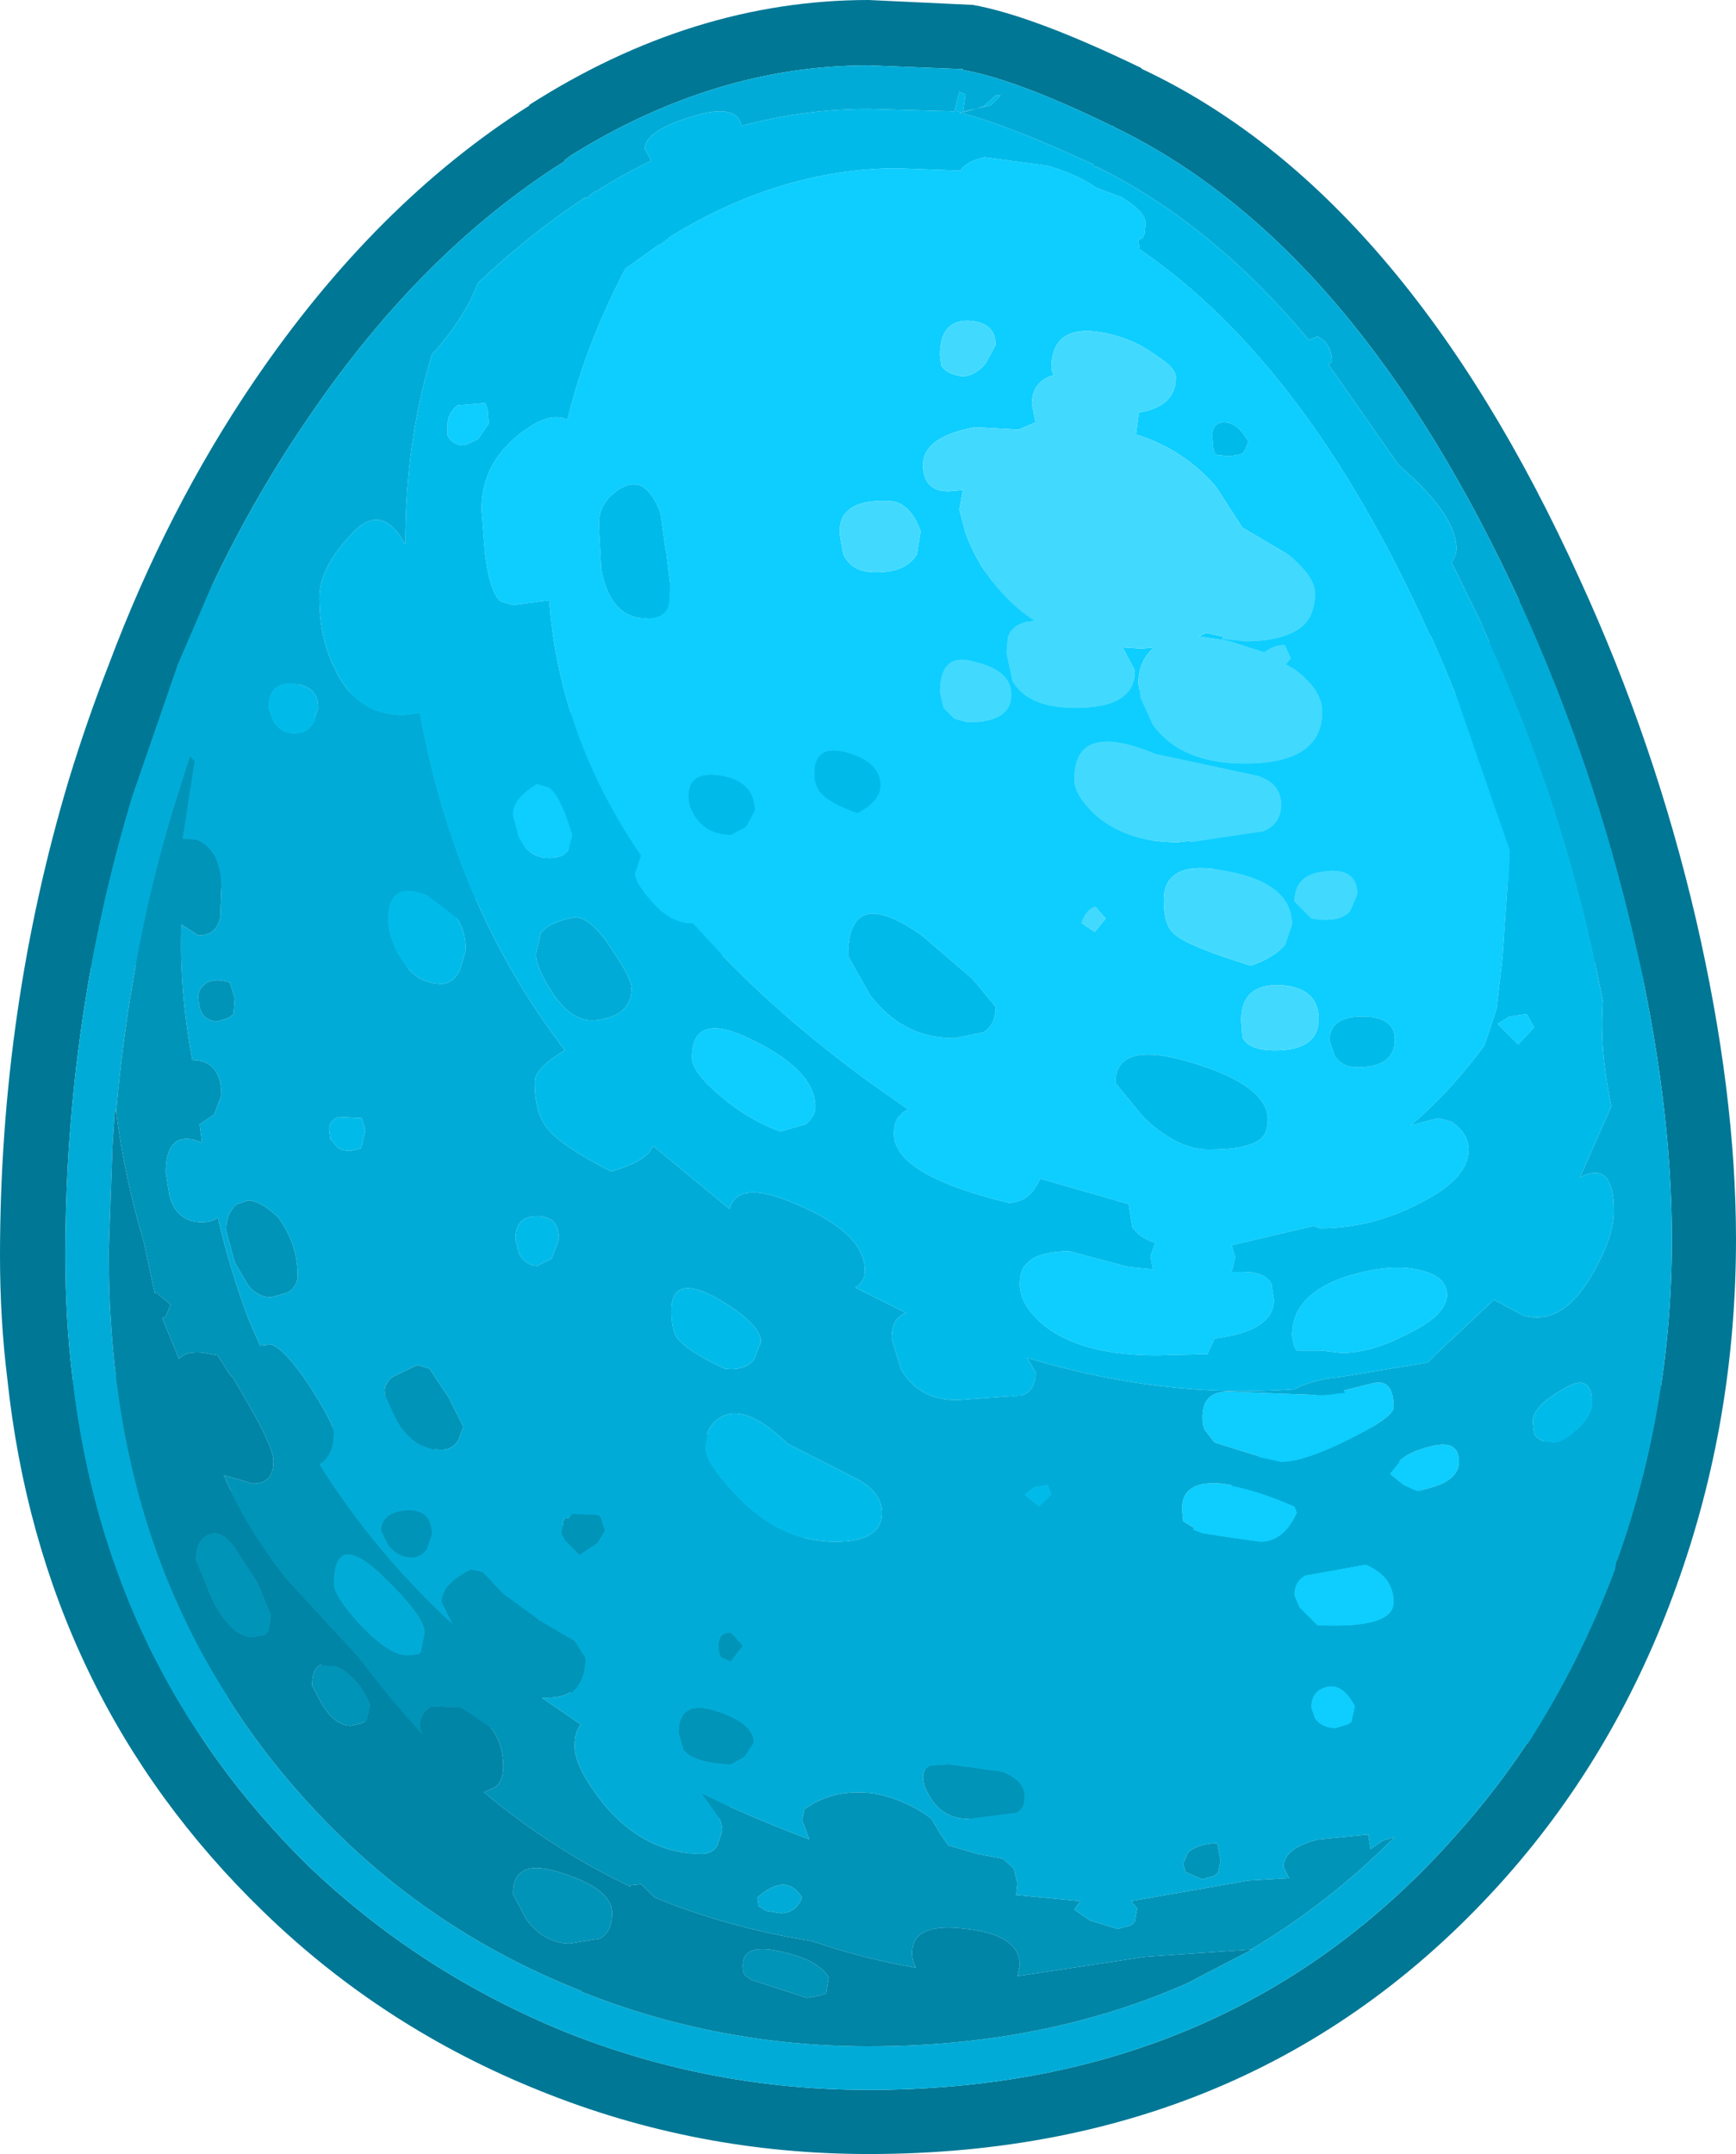 <?xml version="1.0" encoding="UTF-8" standalone="no"?>
<svg xmlns:ffdec="https://www.free-decompiler.com/flash" xmlns:xlink="http://www.w3.org/1999/xlink" ffdec:objectType="frame" height="89.0px" width="71.75px" xmlns="http://www.w3.org/2000/svg">
  <g transform="matrix(1.0, 0.0, 0.0, 1.0, 0.0, 0.0)">
    <use ffdec:characterId="4437" height="89.0" transform="matrix(1.0, 0.0, 0.0, 1.0, 0.0, 0.0)" width="71.75" xlink:href="#shape0"/>
    <filter id="filter0">
      <feColorMatrix in="SourceGraphic" result="filterResult0" type="matrix" values="-0.349 3.045 -1.696 0.0 0.157 0.043 0.259 0.698 0.0 0.157 1.882 0.218 -1.1 0.0 0.157 0.0 0.0 0.0 1.0 0.0"/>
    </filter>
    <use ffdec:characterId="1026" filter="url(#filter0)" height="54.75" transform="matrix(1.0, 0.0, 0.0, 1.0, 2.85, 21.9)" width="65.95" xlink:href="#sprite0"/>
  </g>
  <defs>
    <g id="shape0" transform="matrix(1.0, 0.0, 0.0, 1.0, 0.0, 0.0)">
      <path d="M43.3 6.85 Q44.5 7.2 45.3 7.75 L46.35 8.15 Q47.35 8.75 47.35 9.25 L47.3 9.7 47.2 9.85 47.05 9.9 47.1 10.3 Q54.05 15.05 59.05 26.15 L59.1 26.25 59.15 26.3 Q61.05 30.6 62.4 35.15 L62.1 39.55 61.85 41.7 61.35 43.2 Q59.9 45.15 58.3 46.5 L59.45 46.2 60.0 46.35 Q60.7 46.85 60.7 47.5 60.7 48.7 58.7 49.7 56.7 50.75 54.55 50.75 L54.3 50.65 50.9 51.45 51.05 51.95 50.9 52.55 51.35 52.55 Q52.3 52.55 52.55 53.05 L52.65 53.7 Q52.65 55.0 50.2 55.3 L49.9 55.95 47.85 56.0 Q44.75 56.0 43.2 54.8 42.15 53.95 42.15 53.05 42.15 52.5 42.4 52.25 42.85 51.7 44.2 51.7 L46.65 52.35 47.65 52.45 47.55 51.9 47.75 51.35 Q47.1 51.15 46.8 50.7 L46.65 49.75 43.0 48.7 42.8 49.05 Q42.45 49.65 41.7 49.7 36.95 48.55 36.95 46.85 36.95 46.25 37.25 46.05 37.35 45.9 37.55 45.85 L35.85 44.65 Q31.55 41.5 28.65 38.15 27.7 38.15 26.9 37.2 26.25 36.45 26.25 36.1 L26.5 35.35 Q23.1 30.35 22.7 24.8 L21.2 25.0 20.7 24.85 Q20.25 24.5 20.05 22.9 L19.9 21.05 Q19.9 18.9 21.95 17.6 22.75 17.1 23.35 17.3 L23.45 17.35 Q24.2 14.25 25.85 11.1 L27.25 10.1 27.3 10.1 27.5 9.95 27.75 9.75 Q32.25 7.0 37.0 6.95 L39.7 7.05 Q39.95 6.65 40.7 6.5 L43.3 6.85 M46.95 17.95 L47.05 17.2 47.05 17.05 Q48.6 16.8 48.6 15.6 48.6 15.2 47.8 14.7 47.0 14.1 46.05 13.85 43.45 13.15 43.45 15.25 L43.55 15.5 Q42.65 15.75 42.65 16.7 L42.8 17.45 42.1 17.75 40.3 17.65 Q38.15 18.05 38.15 19.2 38.15 20.3 39.2 20.3 L39.8 20.25 39.65 21.05 39.9 22.0 Q40.3 23.1 40.95 23.95 L42.75 25.65 42.4 25.7 Q41.8 25.85 41.65 26.35 L41.6 27.0 41.85 28.15 Q42.5 29.25 44.45 29.25 46.9 29.25 46.9 27.7 L46.4 26.75 47.2 26.8 47.7 26.75 Q47.05 27.3 47.05 28.25 L47.15 28.85 47.65 29.95 Q48.8 31.55 51.45 31.55 54.65 31.55 54.65 29.4 54.65 28.5 53.5 27.65 L53.15 27.45 53.35 27.2 53.1 26.65 Q52.65 26.65 52.25 26.95 L50.85 26.5 49.55 26.3 49.85 26.15 51.45 26.5 Q53.05 26.5 53.8 25.9 54.35 25.45 54.35 24.5 54.35 23.85 53.3 22.95 L51.35 21.8 50.25 20.1 Q48.9 18.55 46.95 17.95 M50.6 17.45 Q50.1 17.45 50.1 18.05 L50.15 18.55 50.2 18.7 50.3 18.8 50.85 18.85 51.35 18.75 51.45 18.6 51.6 18.25 Q51.15 17.45 50.6 17.45 M44.85 37.8 L44.7 38.15 45.25 38.5 45.7 37.95 45.25 37.45 44.85 37.8 M48.1 37.2 Q48.1 38.25 48.55 38.6 49.1 39.1 51.7 39.9 53.4 39.3 53.4 38.2 53.4 36.5 50.75 36.0 48.1 35.45 48.1 37.2 M56.1 36.95 Q56.1 35.85 54.8 36.0 53.5 36.1 53.5 37.25 L54.2 37.95 Q55.35 38.15 55.8 37.65 L56.1 36.95 M52.95 33.25 Q52.95 32.35 51.95 32.05 L47.75 31.15 Q44.4 29.75 44.4 32.2 44.4 32.85 45.25 33.65 46.5 34.8 48.7 34.8 L52.2 34.35 Q52.95 34.05 52.95 33.25 M40.75 15.0 L41.15 14.25 Q41.15 13.3 40.0 13.25 38.85 13.25 38.85 14.65 L38.9 15.1 Q39.1 15.45 39.75 15.55 40.3 15.55 40.75 15.0 M57.65 42.95 Q57.65 42.0 56.3 42.0 54.95 42.0 54.95 43.0 L55.15 43.6 Q55.45 44.1 56.1 44.1 57.65 44.1 57.65 42.95 M46.1 44.75 L47.25 46.15 Q48.65 47.5 49.95 47.5 51.5 47.5 52.05 47.1 52.4 46.85 52.4 46.25 52.4 44.85 49.25 43.9 46.1 42.95 46.1 44.75 M40.65 42.65 Q41.15 42.35 41.15 41.6 L40.2 40.45 38.1 38.65 Q35.05 36.5 35.05 39.5 L35.95 41.1 Q37.3 42.9 39.45 42.9 L40.65 42.65 M51.3 42.15 L51.35 42.85 Q51.6 43.4 52.7 43.4 54.5 43.4 54.5 42.1 54.5 40.8 52.9 40.7 51.3 40.65 51.3 42.15 M61.9 42.3 L62.4 42.0 63.1 41.9 63.4 42.45 62.75 43.15 61.9 42.3 M27.5 22.65 L27.3 21.2 Q26.7 19.6 25.7 20.15 24.75 20.7 24.75 21.65 L24.85 23.55 Q25.25 25.55 26.7 25.55 27.5 25.55 27.65 25.0 L27.7 24.15 27.55 22.9 27.5 22.65 M34.7 22.05 L34.85 22.9 Q35.2 23.65 36.2 23.65 37.45 23.65 37.9 22.9 L38.05 21.95 Q37.6 20.7 36.7 20.7 35.4 20.65 34.95 21.2 34.7 21.45 34.7 22.05 M18.9 16.75 L20.05 16.65 20.15 16.9 20.2 17.5 19.75 18.15 19.2 18.4 Q18.7 18.4 18.5 18.0 L18.5 17.5 Q18.5 17.1 18.9 16.75 M39.45 29.7 L40.0 29.85 Q41.8 29.85 41.8 28.7 41.8 27.7 40.3 27.35 38.85 26.9 38.85 28.6 L39.0 29.25 39.45 29.7 M35.05 31.1 Q33.65 30.7 33.65 31.95 33.65 32.5 33.95 32.8 L35.45 33.6 Q36.4 33.1 36.4 32.45 36.4 31.5 35.05 31.1 M30.85 34.15 L31.2 33.5 Q31.2 32.3 29.85 32.05 28.45 31.8 28.45 32.9 28.45 33.4 28.8 33.85 29.3 34.5 30.2 34.5 30.5 34.5 30.85 34.15 M22.7 35.45 Q21.85 35.45 21.45 34.6 L21.2 33.65 Q21.2 33.0 22.2 32.4 L22.7 32.55 23.35 33.6 23.65 34.5 Q23.65 35.45 22.7 35.45 M28.6 43.7 Q28.6 41.7 31.15 43.0 33.7 44.25 33.7 45.75 33.7 46.1 33.3 46.45 L32.25 46.75 Q30.9 46.25 29.8 45.3 28.6 44.3 28.6 43.7 M59.8 53.5 Q59.8 54.35 58.1 55.15 56.65 55.9 55.45 55.9 L54.6 55.8 53.6 55.8 53.5 55.65 53.4 55.2 Q53.4 53.15 56.6 52.5 57.85 52.25 58.75 52.5 59.8 52.75 59.8 53.5 M54.75 57.65 L56.75 57.15 Q57.6 56.95 57.6 58.15 57.6 58.55 55.8 59.45 53.9 60.4 52.95 60.4 L51.8 60.1 50.2 59.6 49.85 59.15 Q49.7 59.0 49.7 58.55 49.7 57.5 50.75 57.5 L54.75 57.65 M59.0 59.8 Q60.3 59.4 60.3 60.4 60.3 61.3 58.55 61.6 L58.0 61.35 57.45 60.9 Q57.8 60.1 59.0 59.8 M48.9 62.85 L48.85 62.35 Q48.85 61.15 50.5 61.3 51.7 61.45 53.5 62.25 L53.6 62.5 Q53.05 63.7 52.1 63.7 L51.0 63.55 49.7 63.35 48.9 62.85 M57.6 66.2 Q57.6 67.3 54.45 67.15 L53.7 66.4 53.5 65.9 Q53.5 65.35 53.95 65.1 L56.45 64.65 Q57.6 65.15 57.6 66.2 M54.2 70.55 Q54.2 69.85 54.85 69.7 55.5 69.55 56.0 70.5 L55.85 71.15 55.7 71.25 55.2 71.4 Q54.65 71.4 54.35 71.0 L54.2 70.55" fill="#0dceff" fill-rule="evenodd" stroke="none"/>
      <path d="M40.95 4.35 L39.65 4.65 Q41.65 5.15 45.2 6.8 L45.2 6.85 45.25 6.9 45.35 6.9 Q50.1 9.25 54.1 14.05 L54.45 13.9 Q55.05 14.2 55.05 14.95 L54.9 15.05 57.8 19.2 58.4 19.75 Q60.2 21.45 60.2 22.7 L60.15 22.95 60.0 23.25 61.25 25.8 61.25 25.85 Q64.15 32.1 65.75 39.0 L66.25 41.35 Q66.1 43.4 66.6 45.7 L65.3 48.65 Q66.7 47.9 66.7 50.05 66.7 51.15 65.75 52.75 64.55 54.8 62.95 54.35 L61.75 53.7 59.3 56.0 59.0 56.3 55.35 56.9 Q54.25 57.0 53.5 57.4 48.05 57.8 42.45 56.1 L42.8 56.7 Q42.8 57.45 42.25 57.65 L39.55 57.85 Q38.0 57.85 37.25 56.6 L36.85 55.3 Q36.85 54.45 37.45 54.25 L35.35 53.2 Q35.75 52.95 35.75 52.5 35.75 50.95 32.9 49.75 30.5 48.7 30.15 49.95 L27.0 47.35 26.8 47.65 Q26.35 48.1 25.25 48.4 23.2 47.35 22.6 46.6 22.1 45.95 22.1 44.7 22.1 44.2 23.1 43.55 L23.35 43.4 Q18.8 37.45 17.35 29.45 L16.7 29.55 Q14.7 29.55 13.8 27.55 13.2 26.3 13.2 24.7 13.2 23.5 14.45 22.15 15.75 20.65 16.75 22.5 16.75 18.25 17.85 14.65 19.2 13.15 19.75 11.7 21.85 9.7 24.2 8.15 L24.15 8.2 24.3 8.15 24.35 8.1 24.6 7.9 24.65 7.9 Q25.75 7.2 26.9 6.65 L26.9 6.6 26.65 6.15 Q26.65 5.4 28.65 4.8 30.45 4.25 30.65 5.2 33.25 4.5 35.9 4.5 L39.4 4.6 39.45 4.6 39.65 3.8 39.9 3.9 39.8 4.65 40.65 4.4 41.15 3.95 41.35 3.95 40.95 4.35 M43.3 6.85 L40.7 6.5 Q39.95 6.65 39.7 7.05 L37.0 6.95 Q32.25 7.0 27.75 9.75 L27.5 9.95 27.3 10.1 27.25 10.1 25.85 11.1 Q24.2 14.25 23.45 17.35 L23.35 17.3 Q22.75 17.1 21.95 17.6 19.9 18.9 19.9 21.05 L20.05 22.9 Q20.25 24.5 20.7 24.85 L21.2 25.0 22.7 24.8 Q23.1 30.35 26.5 35.35 L26.25 36.1 Q26.25 36.45 26.9 37.2 27.7 38.15 28.65 38.15 31.55 41.5 35.85 44.65 L37.55 45.85 Q37.35 45.9 37.25 46.05 36.95 46.25 36.95 46.85 36.95 48.55 41.7 49.7 42.45 49.65 42.8 49.05 L43.0 48.7 46.65 49.75 46.8 50.7 Q47.1 51.15 47.75 51.35 L47.55 51.9 47.65 52.45 46.65 52.35 44.2 51.7 Q42.85 51.7 42.4 52.25 42.15 52.5 42.15 53.05 42.15 53.95 43.2 54.8 44.75 56.0 47.85 56.0 L49.9 55.95 50.2 55.3 Q52.65 55.0 52.65 53.7 L52.55 53.05 Q52.3 52.55 51.35 52.55 L50.9 52.55 51.05 51.95 50.9 51.45 54.3 50.65 54.55 50.75 Q56.7 50.75 58.7 49.7 60.7 48.7 60.7 47.5 60.7 46.85 60.0 46.35 L59.45 46.2 58.3 46.5 Q59.9 45.15 61.35 43.2 L61.85 41.7 62.1 39.55 62.4 35.15 Q61.05 30.6 59.15 26.3 L59.1 26.25 59.05 26.15 Q54.05 15.05 47.1 10.3 L47.05 9.9 47.2 9.85 47.3 9.7 47.35 9.25 Q47.35 8.75 46.35 8.15 L45.3 7.75 Q44.5 7.2 43.3 6.85 M50.6 17.45 Q51.15 17.45 51.6 18.25 L51.45 18.6 51.35 18.75 50.85 18.85 50.3 18.8 50.2 18.7 50.15 18.55 50.1 18.05 Q50.1 17.45 50.6 17.45 M40.65 42.65 L39.45 42.9 Q37.3 42.9 35.95 41.1 L35.05 39.5 Q35.05 36.5 38.1 38.65 L40.2 40.45 41.15 41.6 Q41.15 42.35 40.65 42.65 M46.1 44.75 Q46.1 42.95 49.25 43.9 52.4 44.85 52.4 46.25 52.4 46.85 52.05 47.1 51.5 47.5 49.95 47.5 48.65 47.5 47.25 46.15 L46.1 44.75 M57.65 42.95 Q57.65 44.1 56.1 44.1 55.45 44.1 55.15 43.6 L54.95 43.0 Q54.95 42.0 56.3 42.0 57.65 42.0 57.65 42.95 M61.9 42.3 L62.75 43.15 63.4 42.45 63.1 41.9 62.4 42.0 61.9 42.3 M39.65 4.65 L39.75 4.65 39.55 4.6 39.55 4.65 39.65 4.65 M27.5 22.65 L27.55 22.9 27.7 24.15 27.65 25.0 Q27.5 25.55 26.7 25.55 25.25 25.55 24.85 23.55 L24.75 21.65 Q24.75 20.7 25.7 20.15 26.7 19.6 27.3 21.2 L27.5 22.65 M18.9 16.75 Q18.5 17.1 18.5 17.5 L18.5 18.0 Q18.7 18.4 19.2 18.4 L19.75 18.15 20.2 17.5 20.15 16.9 20.05 16.65 18.9 16.75 M12.9 29.95 Q12.65 30.3 12.2 30.3 11.6 30.3 11.3 29.8 L11.1 29.25 Q11.1 28.15 12.15 28.25 13.15 28.35 13.15 29.25 L12.9 29.95 M16.45 39.4 Q16.05 38.6 16.05 38.0 16.05 36.35 17.65 37.0 19.25 37.65 19.25 39.25 L19.0 40.1 Q18.7 40.65 18.25 40.65 17.1 40.65 16.45 39.4 M14.95 46.2 L15.1 46.7 14.95 47.35 14.9 47.45 14.5 47.55 Q14.05 47.55 13.9 47.35 L13.65 47.05 13.6 46.65 Q13.6 46.3 14.0 46.15 L14.95 46.2 M30.85 34.15 Q30.5 34.5 30.2 34.5 29.3 34.5 28.8 33.85 28.45 33.4 28.45 32.9 28.45 31.8 29.85 32.05 31.2 32.3 31.2 33.5 L30.85 34.15 M35.05 31.1 Q36.4 31.5 36.4 32.45 36.4 33.1 35.45 33.6 L33.95 32.8 Q33.65 32.5 33.65 31.95 33.65 30.7 35.05 31.1 M22.7 35.45 Q23.65 35.45 23.65 34.5 L23.35 33.6 22.7 32.55 22.2 32.4 Q21.2 33.0 21.2 33.65 L21.45 34.6 Q21.85 35.45 22.7 35.45 M22.15 39.4 Q22.15 40.0 22.85 41.05 23.7 42.3 24.7 42.15 26.1 41.95 26.1 40.85 26.1 40.4 25.3 39.25 24.45 37.9 23.75 37.9 22.7 38.1 22.35 38.55 L22.15 39.4 M28.6 43.7 Q28.6 44.3 29.8 45.3 30.9 46.25 32.25 46.75 L33.3 46.45 Q33.7 46.1 33.7 45.75 33.7 44.25 31.15 43.0 28.6 41.7 28.6 43.7 M35.5 61.15 Q36.45 61.7 36.45 62.5 36.45 63.7 34.55 63.7 32.25 63.7 30.5 61.85 29.15 60.45 29.15 59.8 29.15 58.85 29.9 58.5 30.9 58.05 32.55 59.65 L35.5 61.15 M31.15 56.2 Q30.75 56.65 29.95 56.55 28.45 55.85 28.0 55.3 27.75 54.95 27.75 54.15 27.75 52.6 29.65 53.65 31.45 54.7 31.45 55.45 L31.15 56.2 M22.2 50.25 Q23.1 50.25 23.1 51.2 L22.8 52.0 22.2 52.3 Q21.75 52.3 21.45 51.8 L21.3 51.2 Q21.3 50.25 22.2 50.25 M65.2 59.05 L64.25 59.6 Q63.55 59.6 63.4 59.2 L63.35 58.75 Q63.35 58.1 64.6 57.4 65.8 56.65 65.8 58.0 65.8 58.45 65.2 59.05 M59.8 53.5 Q59.8 52.75 58.75 52.5 57.85 52.25 56.6 52.5 53.4 53.15 53.4 55.2 L53.5 55.65 53.6 55.8 54.6 55.8 55.45 55.9 Q56.65 55.9 58.1 55.15 59.8 54.35 59.8 53.5 M43.45 61.75 L42.95 62.25 42.35 61.75 42.75 61.45 43.3 61.35 43.45 61.75" fill="#00bbea" fill-rule="evenodd" stroke="none"/>
      <path d="M46.95 17.95 Q48.9 18.55 50.25 20.1 L51.35 21.8 53.3 22.95 Q54.35 23.85 54.35 24.5 54.35 25.45 53.8 25.9 53.05 26.5 51.45 26.5 L49.85 26.15 49.55 26.3 50.85 26.5 52.25 26.95 Q52.65 26.65 53.1 26.65 L53.35 27.2 53.15 27.45 53.5 27.65 Q54.65 28.5 54.65 29.4 54.65 31.55 51.45 31.55 48.8 31.55 47.65 29.95 L47.15 28.85 47.05 28.25 Q47.05 27.3 47.7 26.75 L47.2 26.8 46.4 26.75 46.9 27.7 Q46.9 29.25 44.45 29.25 42.5 29.25 41.85 28.15 L41.6 27.0 41.65 26.35 Q41.8 25.85 42.4 25.7 L42.75 25.65 40.95 23.95 Q40.3 23.1 39.9 22.0 L39.65 21.05 39.8 20.25 39.2 20.3 Q38.15 20.3 38.15 19.2 38.15 18.05 40.3 17.65 L42.1 17.75 42.8 17.45 42.65 16.7 Q42.65 15.75 43.55 15.5 L43.45 15.25 Q43.45 13.15 46.05 13.85 47.0 14.1 47.8 14.7 48.6 15.2 48.6 15.6 48.6 16.8 47.05 17.05 L47.05 17.2 46.95 17.95 M40.75 15.0 Q40.3 15.55 39.75 15.55 39.1 15.45 38.9 15.1 L38.85 14.65 Q38.85 13.25 40.0 13.25 41.15 13.3 41.15 14.25 L40.75 15.0 M52.95 33.25 Q52.95 34.05 52.2 34.35 L48.7 34.8 Q46.5 34.8 45.25 33.65 44.4 32.85 44.4 32.2 44.4 29.75 47.75 31.15 L51.95 32.05 Q52.95 32.35 52.95 33.25 M56.1 36.95 L55.8 37.65 Q55.35 38.15 54.2 37.95 L53.5 37.25 Q53.5 36.1 54.8 36.0 56.1 35.85 56.1 36.95 M48.1 37.2 Q48.1 35.45 50.75 36.0 53.4 36.5 53.4 38.2 53.4 39.3 51.7 39.9 49.1 39.1 48.55 38.6 48.1 38.25 48.1 37.2 M44.85 37.8 L45.25 37.45 45.7 37.95 45.25 38.5 44.7 38.15 44.85 37.8 M51.3 42.15 Q51.3 40.65 52.9 40.7 54.5 40.8 54.5 42.1 54.5 43.4 52.7 43.4 51.6 43.4 51.35 42.85 L51.3 42.15 M34.7 22.05 Q34.7 21.45 34.95 21.2 35.4 20.65 36.7 20.7 37.6 20.7 38.05 21.95 L37.9 22.9 Q37.45 23.65 36.2 23.65 35.2 23.65 34.85 22.9 L34.7 22.05 M39.45 29.7 L39.0 29.25 38.85 28.6 Q38.85 26.9 40.3 27.35 41.8 27.7 41.8 28.7 41.8 29.85 40.0 29.85 L39.45 29.7" fill="#42d9ff" fill-rule="evenodd" stroke="none"/>
      <path d="M47.2 2.85 Q58.05 7.95 65.3 23.95 68.4 30.7 70.1 38.0 71.75 45.15 71.75 51.2 71.75 58.7 69.3 65.5 66.85 72.35 62.25 77.55 52.1 89.0 35.9 89.0 28.8 89.0 22.35 86.4 15.85 83.8 10.9 79.0 1.7 70.1 0.3 56.95 0.0 54.5 0.0 51.9 0.0 41.7 2.85 32.2 3.6 29.75 4.5 27.45 6.9 21.05 10.5 15.75 15.5 8.4 21.9 4.35 L21.85 4.35 Q28.65 0.0 35.9 0.0 L40.15 0.2 40.2 0.2 Q42.7 0.65 47.15 2.8 L47.2 2.85 M46.15 5.3 L46.05 5.25 46.0 5.2 45.95 5.2 Q42.05 3.3 39.85 2.9 L39.8 2.9 39.8 2.85 39.75 2.85 39.65 2.85 35.9 2.7 Q29.55 2.7 23.55 6.45 L23.5 6.5 23.35 6.6 23.35 6.65 Q17.4 10.4 12.75 17.25 9.55 21.9 7.35 27.45 L5.45 32.95 Q2.7 42.1 2.7 51.9 2.7 54.5 3.0 56.95 4.4 68.9 12.75 77.1 17.35 81.5 23.35 83.95 29.35 86.35 35.9 86.35 50.9 86.35 60.2 75.8 64.45 71.05 66.75 64.85 L66.8 64.55 66.85 64.45 Q69.1 58.15 69.1 51.2 69.1 45.45 67.5 38.6 65.85 31.55 62.9 25.05 56.1 10.15 46.15 5.3" fill="#007795" fill-rule="evenodd" stroke="none"/>
      <path d="M46.15 5.3 Q56.1 10.15 62.9 25.05 65.85 31.55 67.5 38.6 69.1 45.45 69.1 51.2 69.1 58.15 66.85 64.45 L66.8 64.55 66.75 64.85 Q64.45 71.05 60.2 75.8 50.9 86.35 35.9 86.35 29.35 86.35 23.35 83.95 17.35 81.5 12.75 77.1 4.4 68.9 3.0 56.95 2.7 54.5 2.7 51.9 2.7 42.1 5.45 32.95 L7.35 27.45 Q9.55 21.9 12.75 17.25 17.4 10.4 23.35 6.65 L23.35 6.6 23.5 6.5 23.55 6.45 Q29.55 2.7 35.9 2.7 L39.65 2.85 39.75 2.85 39.8 2.85 39.8 2.9 39.85 2.9 Q42.05 3.3 45.95 5.2 L46.0 5.2 46.05 5.25 46.15 5.3 M40.95 4.35 L41.35 3.95 41.15 3.95 40.65 4.4 39.8 4.65 39.9 3.9 39.65 3.8 39.45 4.6 39.4 4.6 35.9 4.5 Q33.25 4.5 30.65 5.2 30.45 4.25 28.65 4.8 26.65 5.4 26.65 6.15 L26.9 6.6 26.9 6.65 Q25.75 7.2 24.65 7.9 L24.6 7.9 24.35 8.1 24.3 8.15 24.15 8.2 24.2 8.15 Q21.85 9.7 19.75 11.7 19.2 13.15 17.85 14.65 16.75 18.25 16.75 22.5 15.75 20.65 14.45 22.15 13.2 23.5 13.2 24.7 13.2 26.3 13.8 27.55 14.7 29.55 16.7 29.55 L17.35 29.45 Q18.8 37.45 23.35 43.4 L23.1 43.55 Q22.1 44.2 22.1 44.7 22.1 45.95 22.6 46.6 23.2 47.35 25.25 48.4 26.35 48.1 26.8 47.65 L27.0 47.35 30.15 49.95 Q30.5 48.7 32.9 49.75 35.75 50.95 35.75 52.5 35.75 52.95 35.35 53.2 L37.45 54.25 Q36.85 54.45 36.85 55.3 L37.25 56.6 Q38.0 57.85 39.55 57.85 L42.25 57.65 Q42.8 57.45 42.8 56.7 L42.45 56.1 Q48.05 57.8 53.5 57.4 54.25 57.0 55.35 56.9 L59.0 56.3 59.3 56.0 61.75 53.7 62.95 54.35 Q64.55 54.8 65.75 52.75 66.7 51.15 66.7 50.05 66.7 47.9 65.3 48.65 L66.6 45.7 Q66.1 43.4 66.25 41.35 L65.75 39.0 Q64.15 32.1 61.25 25.85 L61.25 25.8 60.0 23.25 60.15 22.95 60.2 22.7 Q60.2 21.45 58.4 19.75 L57.8 19.2 54.9 15.05 55.05 14.95 Q55.05 14.2 54.45 13.9 L54.1 14.05 Q50.1 9.25 45.35 6.9 L45.25 6.9 45.2 6.85 45.2 6.8 Q41.65 5.15 39.65 4.65 L40.95 4.35 M39.65 4.65 L39.55 4.65 39.55 4.6 39.75 4.65 39.65 4.65 M12.9 29.95 L13.15 29.25 Q13.15 28.35 12.15 28.25 11.1 28.15 11.1 29.25 L11.3 29.8 Q11.6 30.3 12.2 30.3 12.65 30.3 12.9 29.95 M51.7 80.55 Q54.9 78.65 57.65 75.9 L57.15 76.05 56.65 76.4 56.55 75.8 54.5 76.0 Q53.05 76.35 53.05 77.15 L53.25 77.55 53.3 77.6 51.6 77.7 46.75 78.55 47.0 78.85 46.9 79.4 46.75 79.55 46.2 79.7 45.05 79.35 44.4 78.9 44.65 78.55 42.0 78.3 42.05 77.8 41.9 77.2 41.45 76.8 40.4 76.6 39.2 76.25 38.85 75.75 38.5 75.15 Q37.45 74.35 36.1 74.1 34.55 73.9 33.4 74.65 L33.25 74.75 33.15 75.2 33.45 76.0 Q31.05 75.1 29.0 74.1 29.85 75.0 29.85 75.65 L29.65 76.25 Q29.45 76.6 29.0 76.6 26.7 76.6 25.0 74.6 23.75 73.05 23.75 72.15 23.75 71.55 24.0 71.25 L22.4 70.15 22.6 70.15 Q24.2 70.15 24.2 68.5 L23.75 67.8 22.3 66.95 Q21.5 66.55 20.8 65.85 L19.95 64.95 19.45 64.85 Q18.25 65.45 18.25 66.2 L18.7 67.1 Q15.45 64.1 13.2 60.5 13.8 60.15 13.8 59.2 13.8 58.85 12.85 57.35 11.8 55.75 11.2 55.55 L10.75 55.6 10.25 54.45 Q9.5 52.45 9.0 50.3 8.8 50.5 8.35 50.5 7.3 50.5 7.0 49.4 L6.85 48.45 Q6.85 46.8 8.05 47.1 L8.35 47.2 8.25 46.45 8.85 46.05 9.15 45.25 Q9.15 43.85 8.0 43.8 L7.95 43.8 Q7.4 40.9 7.5 38.2 L8.2 38.65 Q8.95 38.65 9.1 37.9 L9.15 36.7 Q9.15 35.15 8.15 34.7 L7.55 34.65 8.05 31.45 7.85 31.25 7.15 33.45 Q5.35 39.55 4.8 45.95 L4.75 45.85 4.65 47.35 4.5 51.65 4.5 51.9 Q4.5 54.5 4.8 56.95 6.2 68.15 14.0 75.8 18.3 80.0 24.0 82.25 L24.05 82.3 Q29.7 84.55 35.9 84.55 43.15 84.55 49.05 81.95 L51.75 80.55 51.7 80.55 M8.2 41.15 Q8.2 42.2 9.0 42.2 L9.45 42.05 9.65 41.9 9.7 41.25 9.5 40.6 Q8.95 40.4 8.55 40.6 8.2 40.85 8.2 41.15 M14.95 46.2 L14.0 46.15 Q13.6 46.3 13.6 46.65 L13.65 47.05 13.9 47.35 Q14.05 47.55 14.5 47.55 L14.9 47.45 14.95 47.35 15.1 46.7 14.95 46.2 M16.45 39.4 Q17.1 40.65 18.25 40.65 18.7 40.65 19.0 40.1 L19.25 39.25 Q19.25 37.65 17.65 37.0 16.05 36.35 16.05 38.0 16.05 38.6 16.45 39.4 M22.15 39.4 L22.35 38.55 Q22.7 38.1 23.75 37.9 24.45 37.9 25.3 39.25 26.1 40.4 26.1 40.85 26.1 41.95 24.7 42.15 23.7 42.3 22.85 41.05 22.15 40.0 22.15 39.4 M22.2 50.25 Q21.3 50.25 21.3 51.2 L21.45 51.8 Q21.75 52.3 22.2 52.3 L22.8 52.0 23.1 51.2 Q23.1 50.25 22.2 50.25 M31.15 56.2 L31.45 55.45 Q31.45 54.7 29.65 53.65 27.75 52.6 27.75 54.15 27.75 54.95 28.0 55.3 28.45 55.85 29.95 56.55 30.75 56.65 31.15 56.2 M35.5 61.15 L32.55 59.65 Q30.9 58.05 29.9 58.5 29.15 58.85 29.15 59.8 29.15 60.45 30.5 61.85 32.25 63.7 34.55 63.7 36.45 63.7 36.45 62.5 36.45 61.7 35.5 61.15 M18.55 57.75 L17.75 56.55 17.25 56.4 16.2 56.9 Q15.9 57.2 15.9 57.45 15.9 57.85 16.4 58.7 17.1 59.9 18.25 59.9 18.7 59.9 18.95 59.5 L19.15 58.95 18.55 57.75 M11.2 53.6 L11.9 53.4 Q12.3 53.15 12.3 52.7 12.3 51.4 11.5 50.3 10.75 49.6 10.25 49.6 L9.8 49.75 Q9.35 50.1 9.35 50.85 L9.7 52.15 10.25 53.1 Q10.65 53.6 11.2 53.6 M38.45 72.95 Q38.15 73.05 38.15 73.45 38.15 73.8 38.5 74.35 39.05 75.15 40.0 75.15 L42.0 74.9 Q42.35 74.75 42.35 74.25 42.35 73.55 41.4 73.2 L39.2 72.9 38.45 72.95 M28.25 72.3 Q28.7 72.85 30.2 72.9 L30.75 72.6 Q31.15 72.3 31.15 72.0 31.15 71.2 29.6 70.7 28.05 70.2 28.05 71.6 L28.25 72.3 M23.2 63.35 L23.35 63.65 23.95 64.25 24.7 63.75 25.0 63.25 24.85 62.75 24.75 62.6 23.3 62.75 23.2 63.35 M29.95 67.5 Q29.7 67.6 29.7 68.0 29.7 68.4 29.85 68.5 L30.2 68.65 30.7 68.0 30.2 67.45 29.95 67.5 M16.8 62.4 Q15.75 62.5 15.75 63.25 L16.05 63.85 Q16.45 64.35 17.0 64.35 L17.65 64.0 17.85 63.4 Q17.85 62.35 16.8 62.4 M17.55 67.45 L17.4 68.25 17.3 68.35 16.85 68.4 Q16.1 68.4 14.9 67.15 13.8 65.95 13.8 65.45 13.8 63.25 15.7 65.0 17.55 66.75 17.55 67.45 M31.3 78.4 Q32.5 77.35 33.15 78.4 32.9 79.05 32.25 79.05 L31.65 78.95 31.35 78.75 31.3 78.4 M65.2 59.05 Q65.8 58.45 65.8 58.0 65.8 56.65 64.6 57.4 63.35 58.1 63.35 58.75 L63.4 59.2 Q63.55 59.6 64.25 59.6 L65.2 59.05 M59.0 59.8 Q57.8 60.1 57.45 60.9 L58.0 61.35 58.55 61.6 Q60.3 61.3 60.3 60.4 60.3 59.4 59.0 59.8 M54.75 57.65 L50.75 57.5 Q49.7 57.5 49.7 58.55 49.7 59.0 49.85 59.15 L50.2 59.6 51.8 60.1 52.95 60.4 Q53.9 60.4 55.8 59.45 57.6 58.55 57.6 58.15 57.6 56.95 56.75 57.15 L54.75 57.65 M43.45 61.75 L43.3 61.35 42.75 61.45 42.35 61.75 42.95 62.25 43.45 61.75 M54.2 70.55 L54.35 71.0 Q54.65 71.4 55.2 71.4 L55.7 71.25 55.85 71.15 56.0 70.5 Q55.5 69.55 54.85 69.7 54.2 69.85 54.2 70.55 M57.6 66.2 Q57.6 65.15 56.45 64.65 L53.95 65.1 Q53.5 65.35 53.5 65.9 L53.7 66.4 54.45 67.15 Q57.6 67.3 57.6 66.2 M48.9 62.85 L49.7 63.35 51.0 63.55 52.1 63.7 Q53.05 63.7 53.6 62.5 L53.5 62.25 Q51.7 61.45 50.5 61.3 48.85 61.15 48.85 62.35 L48.9 62.85 M50.35 76.35 L50.3 76.15 Q49.45 76.2 49.1 76.55 L48.9 77.0 49.0 77.35 49.7 77.65 50.2 77.5 50.35 77.35 50.45 76.9 50.35 76.35" fill="#00acd7" fill-rule="evenodd" stroke="none"/>
      <path d="M4.8 45.95 Q5.35 39.55 7.15 33.45 L7.85 31.25 8.05 31.45 7.55 34.65 8.15 34.7 Q9.15 35.15 9.15 36.7 L9.1 37.9 Q8.95 38.65 8.2 38.65 L7.5 38.2 Q7.4 40.9 7.95 43.8 L8.0 43.8 Q9.15 43.85 9.15 45.25 L8.85 46.05 8.25 46.45 8.35 47.2 8.05 47.1 Q6.85 46.8 6.85 48.45 L7.0 49.4 Q7.3 50.5 8.35 50.5 8.8 50.5 9.0 50.3 9.5 52.45 10.25 54.45 L10.75 55.6 11.2 55.55 Q11.8 55.75 12.85 57.35 13.8 58.85 13.8 59.2 13.8 60.15 13.2 60.5 15.45 64.1 18.7 67.1 L18.25 66.2 Q18.25 65.45 19.45 64.85 L19.95 64.95 20.8 65.85 Q21.5 66.55 22.3 66.95 L23.75 67.8 24.2 68.5 Q24.2 70.15 22.6 70.15 L22.4 70.15 24.0 71.25 Q23.75 71.55 23.75 72.15 23.75 73.05 25.0 74.6 26.7 76.6 29.0 76.6 29.45 76.6 29.65 76.25 L29.85 75.65 Q29.85 75.0 29.0 74.1 31.05 75.1 33.45 76.0 L33.15 75.2 33.25 74.75 33.4 74.65 Q34.55 73.9 36.1 74.1 37.45 74.35 38.5 75.15 L38.85 75.75 39.2 76.25 40.4 76.6 41.45 76.8 41.9 77.2 42.05 77.8 42.0 78.3 44.65 78.55 44.4 78.9 45.05 79.35 46.2 79.7 46.75 79.55 46.9 79.4 47.0 78.85 46.75 78.55 51.6 77.7 53.3 77.6 53.25 77.55 53.05 77.15 Q53.05 76.35 54.5 76.0 L56.55 75.8 56.65 76.4 57.15 76.05 57.65 75.9 Q54.9 78.65 51.7 80.55 L47.35 80.85 42.05 81.65 42.15 81.2 Q42.15 79.95 39.95 79.7 37.7 79.4 37.7 80.7 37.7 81.0 37.85 81.3 35.75 80.95 33.55 80.2 30.1 79.65 27.05 78.4 L26.5 77.85 26.05 77.9 26.05 77.95 Q22.8 76.4 20.0 74.05 L20.45 73.85 Q20.8 73.6 20.8 73.0 20.8 71.2 19.05 70.55 L17.85 70.5 Q17.35 70.75 17.35 71.4 L17.45 71.65 14.8 68.45 11.85 65.25 Q10.2 63.15 9.25 60.95 L10.45 61.3 Q11.3 61.3 11.3 60.4 L11.3 60.35 Q11.3 59.8 10.2 57.9 L9.65 56.95 9.5 56.8 9.0 56.0 8.45 55.9 Q7.7 55.8 7.4 56.15 L6.7 54.45 6.85 54.4 7.05 53.9 6.45 53.4 6.4 53.45 5.95 51.35 Q5.15 48.65 4.8 45.95 M8.2 41.15 Q8.2 40.85 8.55 40.6 8.95 40.4 9.5 40.6 L9.7 41.25 9.65 41.9 9.45 42.05 9.0 42.2 Q8.2 42.2 8.2 41.15 M29.95 67.5 L30.2 67.45 30.7 68.0 30.2 68.65 29.85 68.5 Q29.7 68.4 29.7 68.0 29.7 67.6 29.95 67.5 M23.2 63.35 L23.3 62.75 24.75 62.6 24.85 62.75 25.0 63.25 24.7 63.75 23.95 64.25 23.35 63.65 23.2 63.35 M28.25 72.3 L28.05 71.6 Q28.05 70.2 29.6 70.7 31.15 71.2 31.15 72.0 31.15 72.3 30.75 72.6 L30.2 72.9 Q28.7 72.85 28.25 72.3 M38.45 72.95 L39.2 72.9 41.4 73.2 Q42.35 73.55 42.35 74.25 42.35 74.75 42.0 74.9 L40.0 75.15 Q39.05 75.15 38.5 74.35 38.15 73.8 38.15 73.45 38.15 73.05 38.45 72.95 M11.2 53.6 Q10.65 53.6 10.25 53.1 L9.7 52.15 9.35 50.85 Q9.35 50.1 9.8 49.75 L10.25 49.6 Q10.75 49.6 11.5 50.3 12.3 51.4 12.3 52.7 12.3 53.15 11.9 53.4 L11.2 53.6 M18.55 57.75 L19.15 58.95 18.95 59.5 Q18.7 59.9 18.25 59.9 17.1 59.9 16.4 58.7 15.9 57.85 15.9 57.45 15.9 57.2 16.2 56.9 L17.25 56.4 17.75 56.55 18.55 57.75 M8.1 64.45 Q8.1 63.6 8.65 63.4 9.25 63.15 9.9 64.25 L10.65 65.4 11.2 66.75 11.1 67.4 10.95 67.55 10.45 67.65 Q9.55 67.65 8.75 66.05 L8.1 64.45 M16.8 62.4 Q17.85 62.35 17.85 63.4 L17.65 64.0 17.0 64.35 Q16.45 64.35 16.05 63.85 L15.75 63.25 Q15.75 62.5 16.8 62.4 M17.55 67.45 Q17.55 66.75 15.7 65.0 13.8 63.25 13.8 65.45 13.8 65.95 14.9 67.15 16.1 68.4 16.85 68.4 L17.3 68.35 17.4 68.25 17.55 67.45 M14.5 71.3 Q13.85 71.3 13.3 70.4 L12.9 69.65 Q12.9 68.45 13.9 68.85 14.85 69.3 15.3 70.45 L15.15 71.1 14.95 71.2 14.5 71.3 M31.3 78.4 L31.35 78.75 31.65 78.95 32.25 79.05 Q32.9 79.05 33.15 78.4 32.5 77.35 31.3 78.4 M33.9 82.45 L33.35 82.55 31.05 81.8 30.85 81.65 Q30.7 81.6 30.7 81.2 30.7 80.25 32.35 80.65 33.85 81.0 34.25 81.7 L34.15 82.35 33.9 82.45 M23.25 77.4 Q25.3 78.05 25.3 79.05 25.3 79.8 24.8 80.1 L23.55 80.3 Q22.5 80.3 21.75 79.3 L21.2 78.25 Q21.2 76.7 23.25 77.4 M50.35 76.35 L50.45 76.9 50.35 77.35 50.2 77.5 49.7 77.65 49.0 77.35 48.9 77.0 49.1 76.55 Q49.45 76.2 50.3 76.15 L50.35 76.35" fill="#0094b9" fill-rule="evenodd" stroke="none"/>
      <path d="M51.7 80.55 L51.75 80.55 49.05 81.95 Q43.15 84.55 35.9 84.55 29.7 84.55 24.05 82.3 L24.0 82.25 Q18.3 80.0 14.0 75.8 6.2 68.15 4.8 56.95 4.5 54.5 4.5 51.9 L4.5 51.65 4.65 47.35 4.75 45.85 4.8 45.95 Q5.15 48.65 5.95 51.35 L6.4 53.45 6.45 53.4 7.05 53.9 6.85 54.4 6.7 54.45 7.4 56.15 Q7.7 55.8 8.45 55.9 L9.0 56.0 9.5 56.8 9.65 56.95 10.2 57.9 Q11.3 59.8 11.3 60.35 L11.3 60.4 Q11.3 61.3 10.45 61.3 L9.25 60.95 Q10.2 63.15 11.85 65.25 L14.8 68.45 17.45 71.65 17.35 71.4 Q17.35 70.75 17.85 70.5 L19.05 70.55 Q20.8 71.2 20.8 73.0 20.8 73.6 20.45 73.85 L20.0 74.05 Q22.8 76.4 26.05 77.95 L26.05 77.9 26.5 77.85 27.05 78.4 Q30.1 79.65 33.55 80.2 35.75 80.95 37.85 81.3 37.7 81.0 37.7 80.7 37.7 79.4 39.95 79.7 42.15 79.95 42.15 81.2 L42.05 81.65 47.35 80.85 51.7 80.55 M8.1 64.45 L8.75 66.05 Q9.55 67.65 10.45 67.65 L10.95 67.55 11.1 67.4 11.2 66.75 10.65 65.4 9.9 64.25 Q9.25 63.15 8.65 63.4 8.1 63.6 8.1 64.45 M14.5 71.3 L14.95 71.2 15.15 71.1 15.3 70.45 Q14.85 69.3 13.9 68.85 12.9 68.45 12.9 69.65 L13.3 70.4 Q13.85 71.3 14.5 71.3 M23.25 77.4 Q21.2 76.7 21.2 78.25 L21.75 79.3 Q22.5 80.3 23.55 80.3 L24.8 80.1 Q25.3 79.8 25.3 79.05 25.3 78.05 23.25 77.4 M33.9 82.45 L34.15 82.35 34.25 81.7 Q33.85 81.0 32.35 80.65 30.7 80.25 30.7 81.2 30.7 81.6 30.85 81.65 L31.05 81.8 33.35 82.55 33.9 82.45" fill="#0085a6" fill-rule="evenodd" stroke="none"/>
    </g>
    <g id="sprite0" transform="matrix(1.0, 0.0, 0.0, 1.0, 0.0, 0.0)">
      <use ffdec:characterId="1025" height="54.75" transform="matrix(1.0, 0.0, 0.0, 1.0, 0.0, 0.0)" width="65.95" xlink:href="#shape1"/>
    </g>
    <g id="shape1" transform="matrix(1.0, 0.0, 0.0, 1.0, 0.0, 0.0)">
      <path d="M63.05 17.85 L62.9 17.1 Q61.4 10.6 58.7 4.65 L59.95 2.95 60.05 3.15 Q63.0 9.65 64.65 16.7 L65.1 18.65 64.65 19.25 63.05 17.85 M52.25 35.05 L52.3 35.05 52.75 35.65 51.9 35.75 51.55 35.75 52.25 35.05 M53.9 37.05 L55.0 38.5 54.6 39.0 55.15 39.45 55.7 39.7 55.9 39.7 57.2 41.5 61.0 37.65 61.4 37.7 Q61.75 37.7 62.35 37.15 62.95 36.55 62.95 36.1 L62.95 35.75 64.8 34.0 65.8 35.35 Q65.25 39.05 64.0 42.55 L63.95 42.65 63.9 42.95 Q62.45 46.8 60.3 50.15 L56.5 45.35 Q53.05 49.15 50.25 53.4 L44.8 46.7 Q41.5 50.65 38.4 54.75 L37.2 53.25 39.15 53.0 Q39.5 52.85 39.5 52.35 39.5 51.65 38.55 51.3 L36.35 51.0 35.6 51.05 35.4 51.2 32.0 47.35 27.3 52.75 26.15 52.2 26.9 53.25 25.75 54.7 25.65 54.7 20.75 48.05 Q21.35 47.6 21.35 46.6 L20.9 45.9 19.45 45.05 17.95 43.95 17.1 43.05 16.6 42.95 Q15.4 43.55 15.4 44.3 L15.85 45.2 Q12.6 42.2 10.35 38.6 10.95 38.25 10.95 37.3 L10.9 37.1 12.4 34.95 13.05 35.7 13.55 36.8 Q14.15 37.85 15.15 38.0 L19.2 42.65 20.4 41.15 20.35 41.45 20.5 41.75 21.1 42.35 21.85 41.85 22.15 41.35 22.0 40.85 21.9 40.7 20.8 40.65 24.85 35.75 26.4 37.4 26.3 37.9 Q26.3 38.55 27.65 39.95 28.9 41.25 30.4 41.65 L31.95 43.3 39.0 35.85 39.2 35.8 45.15 42.7 46.45 41.3 46.85 41.45 48.15 41.65 49.25 41.8 Q50.2 41.8 50.75 40.6 L50.65 40.35 Q49.15 39.7 48.05 39.5 L49.15 38.3 50.1 38.5 Q51.05 38.5 52.95 37.55 L53.9 37.05 M6.6 48.25 L5.4 49.8 Q1.1 43.35 0.15 35.1 L0.95 33.9 1.95 34.85 1.95 35.05 Q2.85 42.45 6.6 48.25 M51.35 48.65 L51.5 49.1 Q51.8 49.5 52.35 49.5 L52.85 49.35 53.0 49.25 53.15 48.6 Q52.65 47.65 52.0 47.8 51.35 47.95 51.35 48.65 M53.6 42.75 L51.1 43.2 Q50.65 43.45 50.65 44.0 L50.85 44.5 51.6 45.25 Q54.75 45.4 54.75 44.3 54.75 43.25 53.6 42.75 M11.6 6.7 Q12.45 7.65 13.85 7.65 L14.5 7.55 Q15.25 11.65 16.8 15.25 L16.05 16.05 14.8 15.1 Q13.2 14.45 13.2 16.1 13.2 16.7 13.6 17.5 L14.0 18.1 12.75 19.35 Q10.6 15.65 9.2 12.1 L6.3 14.8 Q6.3 13.25 5.3 12.8 L4.7 12.75 5.2 9.55 5.0 9.35 4.3 11.55 Q3.35 14.7 2.75 18.0 L1.4 19.15 0.9 18.1 Q1.55 14.55 2.6 11.05 L4.5 5.55 5.9 2.3 6.6 1.35 Q8.25 3.8 9.5 6.4 L9.3 6.35 Q8.25 6.25 8.25 7.35 L8.45 7.9 Q8.75 8.4 9.35 8.4 9.8 8.4 10.05 8.05 L10.2 7.85 10.3 8.15 11.6 6.7 M13.95 40.5 Q12.9 40.6 12.9 41.35 L13.2 41.95 Q13.6 42.45 14.15 42.45 14.55 42.45 14.8 42.1 L15.0 41.5 Q15.0 40.45 13.95 40.5 M14.55 46.35 L14.45 46.45 14.0 46.5 Q13.25 46.5 12.05 45.25 10.95 44.05 10.95 43.55 10.95 41.35 12.85 43.1 14.7 44.85 14.7 45.55 L14.55 46.35 M27.0 46.6 L27.35 46.75 27.85 46.1 27.35 45.55 27.1 45.6 Q26.85 45.7 26.85 46.1 26.85 46.5 27.0 46.6 M39.5 39.85 L40.1 40.35 40.6 39.85 40.45 39.45 39.9 39.55 39.5 39.85 M27.9 50.7 L28.3 50.1 Q28.3 49.3 26.75 48.8 25.2 48.3 25.2 49.7 L25.4 50.4 Q25.85 50.95 27.35 51.0 L27.9 50.7" fill="#00acd7" fill-rule="evenodd" stroke="none"/>
      <path d="M58.7 4.65 Q61.4 10.6 62.9 17.1 L63.05 17.85 59.5 14.55 59.55 13.25 57.3 6.75 58.7 4.65 M24.85 2.4 L24.8 3.1 Q24.65 3.65 23.9 3.65 L24.85 2.4 M20.75 7.55 Q21.7 10.6 23.65 13.45 L23.4 14.2 Q23.4 14.55 24.05 15.3 24.85 16.25 25.8 16.25 L27.0 17.55 25.05 19.5 20.65 13.2 20.8 12.6 20.5 11.7 Q20.15 10.85 19.85 10.65 L19.35 10.5 Q18.35 11.1 18.35 11.75 L18.6 12.7 18.85 13.1 16.8 15.25 Q15.25 11.65 14.5 7.55 L13.85 7.65 Q12.45 7.65 11.6 6.7 14.15 3.7 16.1 0.55 L20.55 7.8 20.75 7.55 M52.3 35.05 L52.25 35.05 52.25 35.0 52.3 35.05 M61.0 37.65 L62.95 35.75 62.95 36.1 Q62.95 36.55 62.35 37.15 61.75 37.7 61.4 37.7 L61.0 37.65 M26.4 37.4 L30.4 41.65 Q28.9 41.25 27.65 39.95 26.3 38.55 26.3 37.9 L26.4 37.4 M39.0 35.85 L39.1 35.7 39.2 35.8 39.0 35.85 M30.8 10.05 Q30.8 8.8 32.2 9.2 33.55 9.6 33.55 10.55 33.55 11.2 32.6 11.7 31.55 11.35 31.1 10.9 30.8 10.6 30.8 10.05 M28.0 12.25 L27.35 12.6 Q26.45 12.6 25.95 11.95 25.6 11.5 25.6 11.0 25.6 9.9 27.0 10.15 28.35 10.4 28.35 11.6 L28.0 12.25 M9.5 6.4 L10.2 7.85 10.05 8.05 Q9.8 8.4 9.35 8.4 8.75 8.4 8.45 7.9 L8.25 7.35 Q8.25 6.25 9.3 6.35 L9.5 6.4 M14.0 18.1 L13.6 17.5 Q13.2 16.7 13.2 16.1 13.2 14.45 14.8 15.1 L16.05 16.05 14.0 18.1 M39.5 39.85 L39.9 39.55 40.45 39.45 40.6 39.85 40.1 40.35 39.5 39.85" fill="#00bbea" fill-rule="evenodd" stroke="none"/>
      <path d="M65.1 18.65 L64.65 16.7 Q63.0 9.65 60.05 3.15 L59.95 2.95 60.1 2.7 60.25 3.05 Q63.2 9.5 64.85 16.55 L65.25 18.35 65.1 18.65 M65.8 35.35 L65.95 35.55 65.95 35.6 Q65.5 38.55 64.55 41.4 L64.15 42.6 Q62.65 46.7 60.35 50.2 L60.3 50.15 Q62.45 46.8 63.9 42.95 L63.95 42.65 64.0 42.55 Q65.25 39.05 65.8 35.35 M5.4 49.8 L5.35 49.85 Q1.05 43.5 0.0 35.3 L0.15 35.1 Q1.1 43.35 5.4 49.8 M0.9 18.1 L0.75 17.75 Q1.4 14.3 2.4 10.9 3.6 6.85 5.25 3.15 L5.9 2.3 4.5 5.55 2.6 11.05 Q1.55 14.55 0.9 18.1" fill="#007795" fill-rule="evenodd" stroke="none"/>
      <path d="M57.3 6.75 L59.55 13.25 59.5 14.55 57.1 12.2 Q55.0 15.65 52.3 19.35 L50.25 17.2 50.55 16.3 Q50.55 14.6 47.9 14.1 L47.3 14.0 46.35 12.9 49.35 12.45 Q50.1 12.15 50.1 11.35 50.1 10.45 49.1 10.15 L44.9 9.25 Q41.55 7.85 41.55 10.3 41.55 10.95 42.4 11.75 43.35 12.6 44.85 12.85 L42.55 15.65 42.4 15.55 Q42.15 15.65 42.0 15.9 41.85 16.1 41.85 16.25 L42.0 16.35 39.25 19.5 32.5 11.85 27.0 17.55 25.8 16.25 Q24.85 16.25 24.05 15.3 23.4 14.55 23.4 14.2 L23.65 13.45 Q21.7 10.6 20.75 7.55 L23.9 3.65 Q24.65 3.65 24.8 3.1 L24.85 2.4 26.65 0.0 Q29.4 3.75 32.7 7.65 L37.85 1.7 38.1 2.05 Q38.9 3.1 39.9 3.75 L39.55 3.8 Q38.95 3.95 38.8 4.45 L38.75 5.1 39.0 6.25 Q39.65 7.35 41.6 7.35 43.65 7.35 44.0 6.3 L44.25 6.6 44.3 6.95 44.8 8.05 Q45.95 9.65 48.6 9.65 51.8 9.65 51.8 7.5 51.8 6.6 50.65 5.75 L50.3 5.55 50.5 5.3 50.25 4.75 Q49.8 4.75 49.4 5.05 L48.0 4.6 47.6 4.5 47.65 4.5 48.6 4.6 Q50.2 4.6 50.95 4.0 51.5 3.55 51.5 2.6 51.5 1.95 50.45 1.05 L50.3 0.95 50.45 0.7 Q53.0 4.65 56.35 8.3 L57.3 6.75 M52.95 15.75 L53.25 15.05 Q53.25 13.95 51.95 14.1 50.65 14.2 50.65 15.35 L51.35 16.05 Q52.5 16.25 52.95 15.75 M51.55 35.75 L51.9 35.75 52.75 35.65 53.9 37.05 52.95 37.55 Q51.05 38.5 50.1 38.5 L49.15 38.3 51.55 35.75 M55.0 38.5 L55.9 39.7 55.7 39.7 55.15 39.45 54.6 39.0 55.0 38.5 M46.45 41.3 L48.05 39.5 Q49.15 39.7 50.65 40.35 L50.75 40.6 Q50.2 41.8 49.25 41.8 L48.15 41.65 46.85 41.45 46.45 41.3 M53.6 42.75 Q54.75 43.25 54.75 44.3 54.75 45.4 51.6 45.25 L50.85 44.5 50.65 44.0 Q50.65 43.45 51.1 43.2 L53.6 42.75 M51.35 48.65 Q51.35 47.95 52.0 47.8 52.65 47.65 53.15 48.6 L53.0 49.25 52.85 49.35 52.35 49.5 Q51.8 49.5 51.5 49.1 L51.35 48.65 M30.8 10.05 Q30.8 10.6 31.1 10.9 31.55 11.35 32.6 11.7 33.55 11.2 33.55 10.55 33.55 9.6 32.2 9.2 30.8 8.8 30.8 10.05 M37.15 7.95 Q38.95 7.95 38.95 6.8 38.95 5.8 37.45 5.45 36.0 5.0 36.0 6.7 L36.15 7.35 36.6 7.8 37.15 7.95 M18.85 13.1 L18.6 12.7 18.35 11.75 Q18.35 11.1 19.35 10.5 L19.85 10.65 Q20.15 10.85 20.5 11.7 L20.8 12.6 20.65 13.2 19.9 11.9 18.85 13.1 M28.0 12.25 L28.35 11.6 Q28.35 10.4 27.0 10.15 25.6 9.9 25.6 11.0 25.6 11.5 25.95 11.95 26.45 12.6 27.35 12.6 L28.0 12.25" fill="#0dceff" fill-rule="evenodd" stroke="none"/>
      <path d="M50.3 0.95 L50.45 1.05 Q51.5 1.95 51.5 2.6 51.5 3.55 50.95 4.0 50.2 4.6 48.6 4.6 L47.65 4.5 50.3 0.95 M47.6 4.5 L48.0 4.6 49.4 5.05 Q49.8 4.75 50.25 4.75 L50.5 5.3 50.3 5.55 50.65 5.75 Q51.8 6.6 51.8 7.5 51.8 9.65 48.6 9.65 45.95 9.65 44.8 8.05 L44.3 6.95 44.25 6.6 45.2 7.85 47.6 4.5 M44.0 6.3 Q43.65 7.35 41.6 7.35 39.65 7.35 39.0 6.25 L38.75 5.1 38.8 4.45 Q38.95 3.95 39.55 3.8 L39.9 3.75 Q38.9 3.1 38.1 2.05 L37.85 1.7 39.2 0.0 44.0 6.3 M42.0 16.35 L41.85 16.25 Q41.85 16.1 42.0 15.9 42.15 15.65 42.4 15.55 L42.55 15.65 42.0 16.35 M44.85 12.85 Q43.35 12.6 42.4 11.75 41.55 10.95 41.55 10.3 41.55 7.85 44.9 9.25 L49.1 10.15 Q50.1 10.45 50.1 11.35 50.1 12.15 49.35 12.45 L46.35 12.9 45.5 11.95 44.85 12.85 M47.3 14.0 L47.9 14.1 Q50.55 14.6 50.55 16.3 L50.25 17.2 47.3 14.0 M52.95 15.75 Q52.5 16.25 51.35 16.05 L50.65 15.35 Q50.65 14.2 51.95 14.1 53.25 13.95 53.25 15.05 L52.95 15.75 M37.15 7.95 L36.6 7.8 36.15 7.35 36.0 6.7 Q36.0 5.0 37.45 5.45 38.95 5.8 38.95 6.8 38.95 7.95 37.15 7.95" fill="#42d9ff" fill-rule="evenodd" stroke="none"/>
      <path d="M37.2 53.25 L35.4 51.2 35.6 51.05 36.35 51.0 38.55 51.3 Q39.5 51.65 39.5 52.35 39.5 52.85 39.15 53.0 L37.2 53.25 M27.3 52.75 L26.9 53.25 26.15 52.2 27.3 52.75 M25.75 54.7 L25.7 54.75 25.65 54.7 25.75 54.7 M20.75 48.05 L19.65 46.6 17.45 49.5 16.2 48.65 15.0 48.6 Q14.5 48.85 14.5 49.5 L14.6 49.75 Q13.2 48.25 11.95 46.55 L9.0 43.35 Q7.55 41.55 6.65 39.65 L8.15 41.25 10.9 37.1 10.95 37.3 Q10.95 38.25 10.35 38.6 12.6 42.2 15.85 45.2 L15.4 44.3 Q15.4 43.55 16.6 42.95 L17.1 43.05 17.95 43.95 19.45 45.05 20.9 45.9 21.35 46.6 Q21.35 47.6 20.75 48.05 M12.2 49.25 L10.45 46.9 11.05 46.95 Q12.0 47.4 12.45 48.55 L12.3 49.2 12.2 49.25 M13.05 35.7 L15.15 38.0 Q14.15 37.85 13.55 36.8 L13.05 35.7 M20.4 41.15 L20.8 40.65 21.9 40.7 22.0 40.85 22.15 41.35 21.85 41.85 21.1 42.35 20.5 41.75 20.35 41.45 20.4 41.15 M2.75 18.0 Q3.35 14.7 4.3 11.55 L5.0 9.35 5.2 9.55 4.7 12.75 5.3 12.8 Q6.3 13.25 6.3 14.8 L4.65 16.3 2.75 18.0 M7.05 42.35 L7.8 43.5 8.35 44.85 8.25 45.5 8.1 45.65 7.6 45.75 Q6.7 45.75 5.9 44.15 L5.25 42.55 Q5.25 41.7 5.8 41.5 6.4 41.25 7.05 42.35 M13.95 40.5 Q15.0 40.45 15.0 41.5 L14.8 42.1 Q14.55 42.45 14.15 42.45 13.6 42.45 13.2 41.95 L12.9 41.35 Q12.9 40.6 13.95 40.5 M14.55 46.35 L14.7 45.55 Q14.7 44.85 12.85 43.1 10.95 41.35 10.95 43.55 10.95 44.05 12.05 45.25 13.25 46.5 14.0 46.5 L14.45 46.45 14.55 46.35 M27.0 46.6 Q26.85 46.5 26.85 46.1 26.85 45.7 27.1 45.6 L27.35 45.55 27.85 46.1 27.35 46.75 27.0 46.6 M27.9 50.7 L27.35 51.0 Q25.85 50.95 25.4 50.4 L25.2 49.7 Q25.2 48.3 26.75 48.8 28.3 49.3 28.3 50.1 L27.9 50.7" fill="#0094b9" fill-rule="evenodd" stroke="none"/>
      <path d="M17.45 49.5 L14.65 53.15 12.2 49.25 12.3 49.2 12.45 48.55 Q12.0 47.4 11.05 46.95 L10.45 46.9 8.9 45.0 6.6 48.25 Q2.85 42.45 1.95 35.05 L1.95 34.85 6.65 39.65 Q7.55 41.55 9.0 43.35 L11.95 46.55 Q13.2 48.25 14.6 49.75 L14.5 49.5 Q14.5 48.85 15.0 48.6 L16.2 48.65 17.45 49.5 M7.05 42.35 Q6.4 41.25 5.8 41.5 5.25 41.7 5.25 42.55 L5.9 44.15 Q6.7 45.75 7.6 45.75 L8.1 45.65 8.25 45.5 8.35 44.85 7.8 43.5 7.05 42.35" fill="#0085a6" fill-rule="evenodd" stroke="none"/>
    </g>
  </defs>
</svg>
